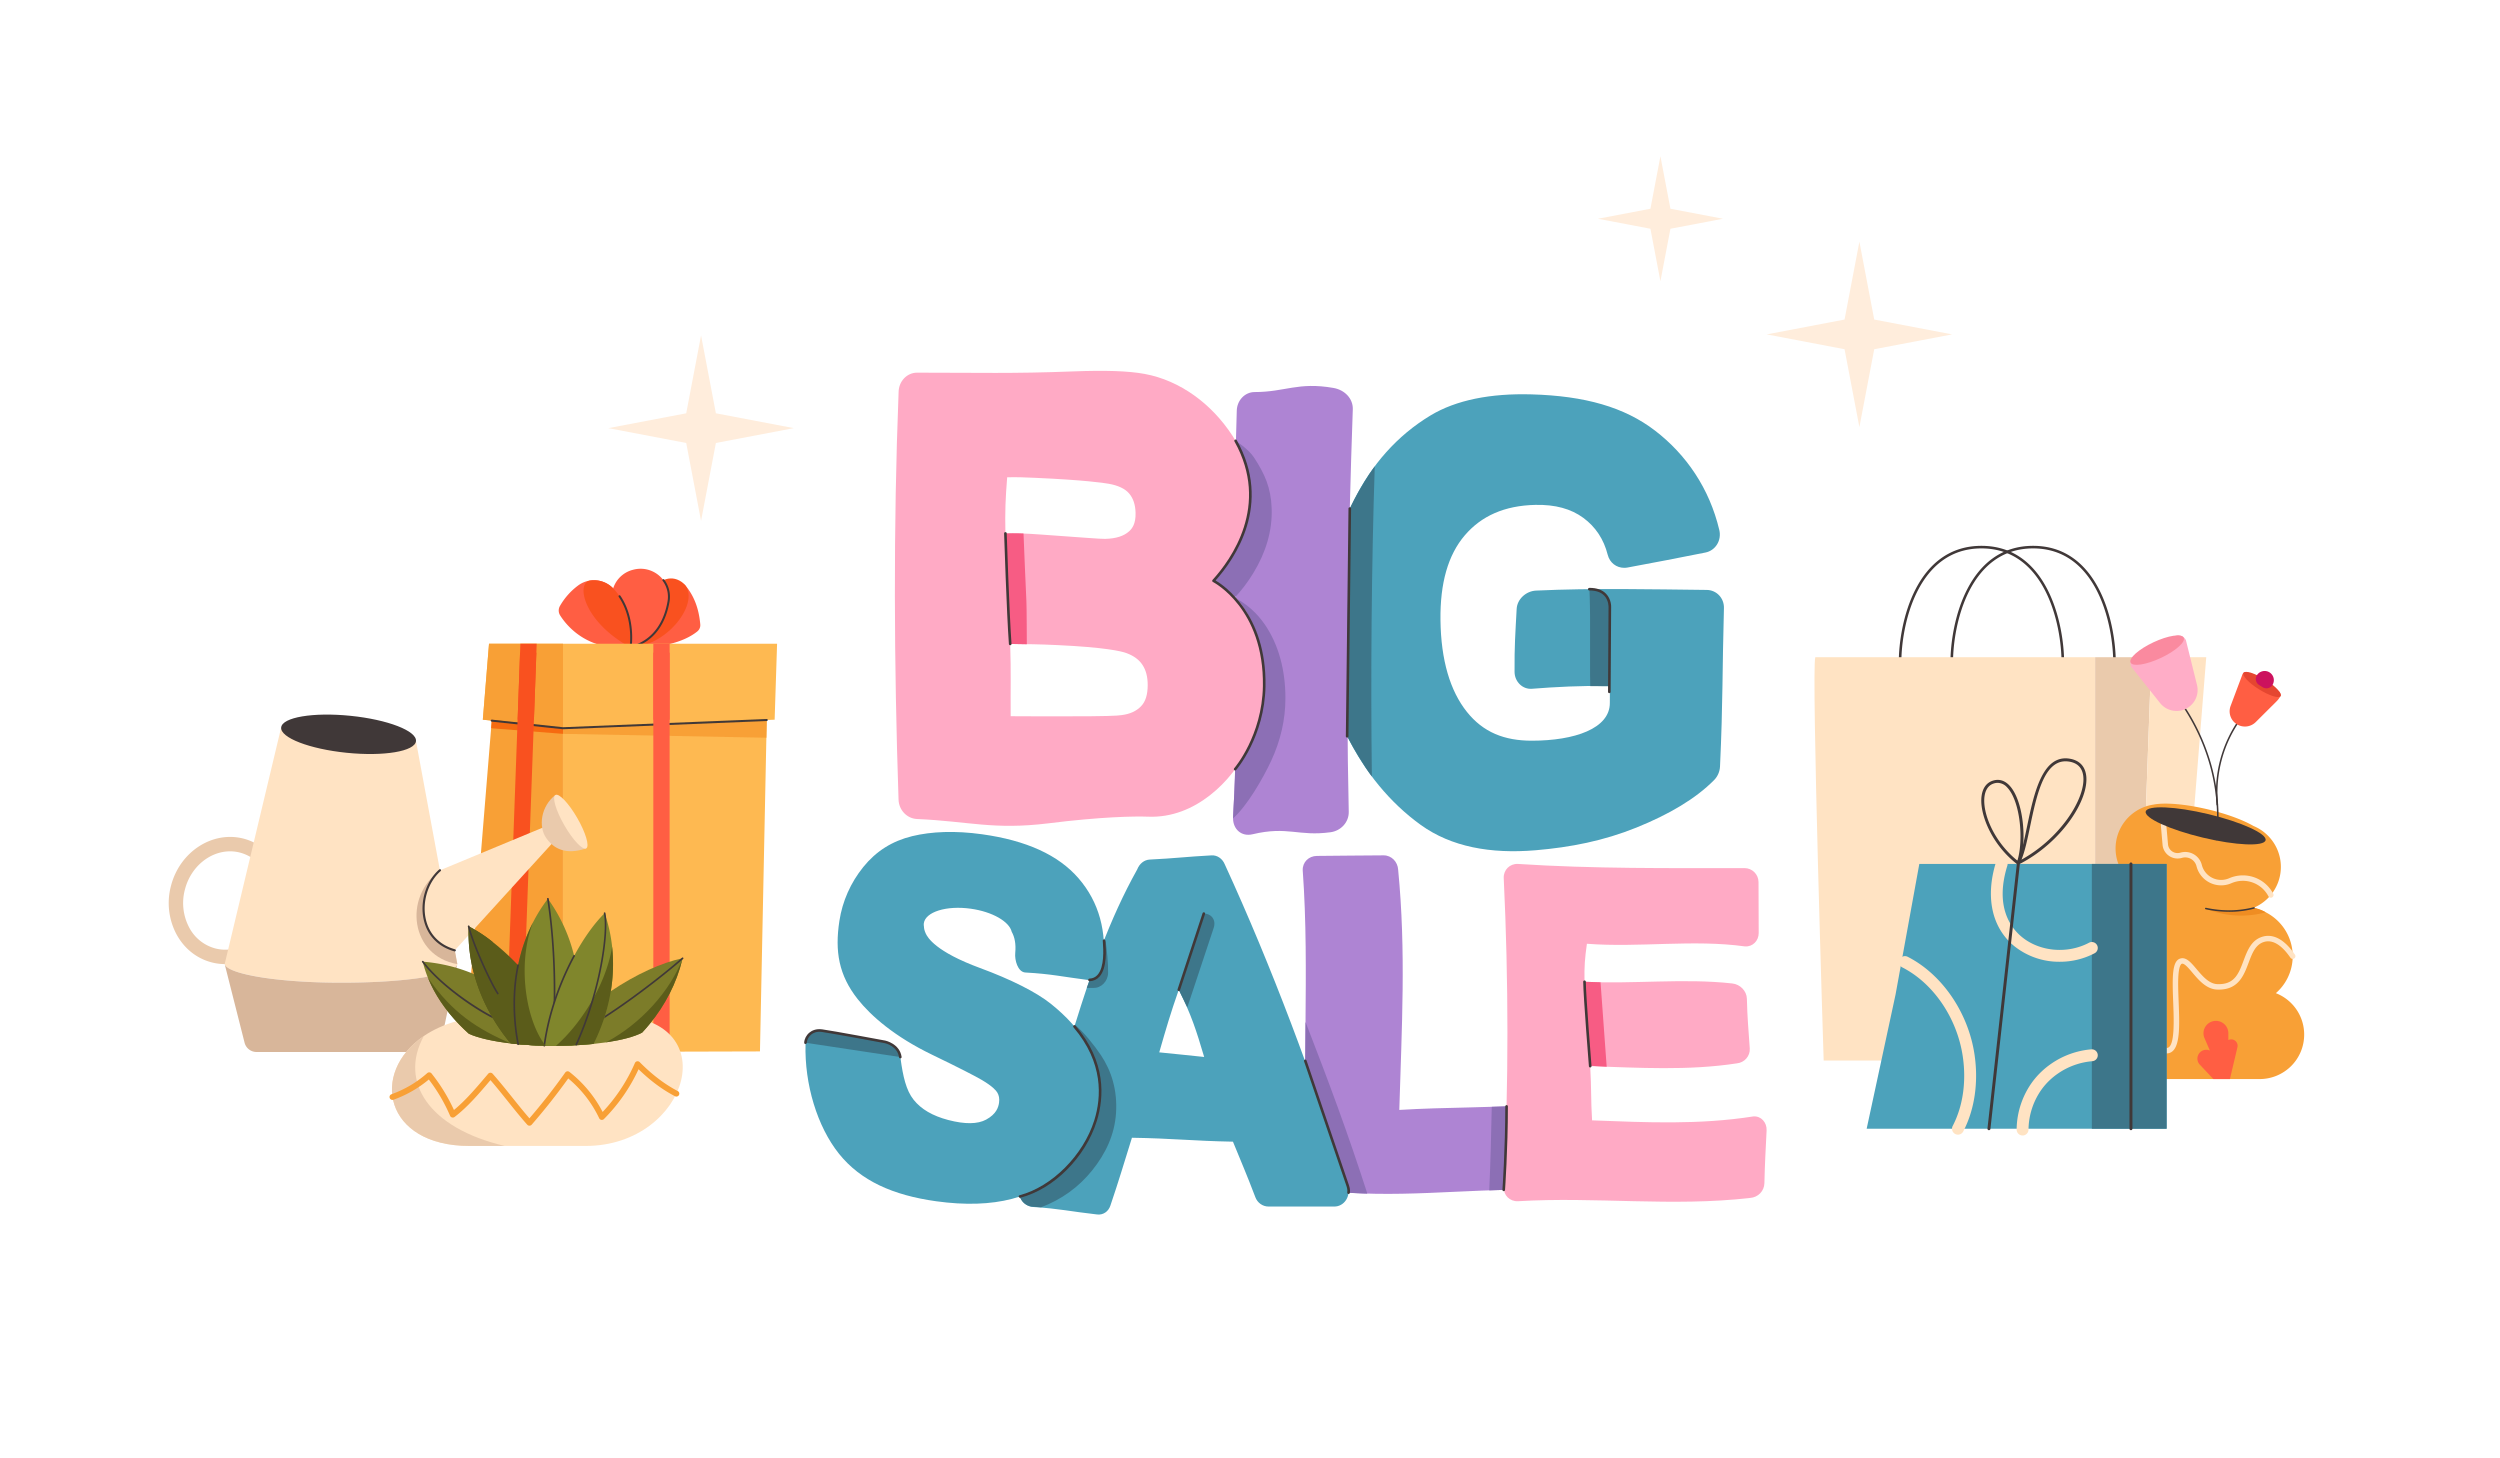 <svg xmlns="http://www.w3.org/2000/svg" version="1.1" viewBox="0 0 3000 1750" width="3000" height="1750">
<defs/><!--ITEM: Illustration component 1--><g transform="translate(965.0 445.0) rotate(0.0 577.5 506.25)  scale(5.244 5.26)"><svg width="220.242" height="192.485" viewBox="0.0 0.0 220.242 192.485"><path d="m168.044 167.401c-10.605.766-21.24.554-31.857 1.214.551-18.691 1.564-36.156-.265-54.804-.098-1.784-1.5-3.28-3.321-3.275-5.719.016-9.308.093-15.261.131-1.896.012-3.328 1.441-3.255 3.284 1.697 23.369-.451 46.33 1.379 69.671.073 1.77 1.503 3.2 3.228 3.302 16.051 2.069 32.249-.349 48.385-.099 1.799 0 3.228-1.428 3.283-3.284.145-4.863.376-7.548.687-12.678.119-1.957-1.231-3.515-3.003-3.462z" fill="#ae84d3"/><path d="m114.729 148.549c-.1 12.376-.241 22.617.737 35.089.073 1.77 1.503 3.2 3.228 3.302 3.56.459 6.609.674 10.181.769-4.467-13.831-8.839-25.533-14.146-39.16z" fill="#8c6fb5"/><path d="m206.488 49.983c-12.977-.141-26.019-.447-38.99.151-2.345.104-4.338 1.987-4.455 4.169-.305 5.713-.524 8.47-.482 14.378.016 2.252 1.845 4.026 3.975 3.854 5.052-.408 11.924-.763 16.553-.597 1.574.057 1.246-.638 1.276 3.801.04 5.874-8.085 8.638-17.844 8.642-6.301.002-11.137-1.911-14.878-6.588-3.81-4.762-5.928-11.75-6.036-20.943-.1-8.415 1.726-14.831 5.552-19.304 3.801-4.445 9.118-6.812 16.173-6.962 4.538-.096 8.136.885 10.972 2.964 2.797 2.051 4.673 4.878 5.569 8.408.462 1.823 1.992 2.989 3.795 2.987.251 0 .507-.024.765-.072 7.178-1.328 10.797-2.027 17.827-3.422 1.084-.215 2.04-.879 2.639-1.842s.787-2.146.517-3.282c-2.251-9.48-7.556-17.2-14.676-22.659-7.027-5.387-16.082-7.95-28.28-8.294-9.349-.263-17.264 1.274-23.155 4.822-7.707 4.642-13.45 11.269-17.523 19.364-4.001 7.951-6.173 17.119-6.73 27.414-.512 9.472 1.142 18.265 5.148 26.287 4.118 8.249 9.819 15.256 16.904 20.341 6.967 5.001 15.959 6.643 26.278 5.775 8.061-.678 15.591-2.167 23.068-5.176 7.511-3.024 13.575-6.603 17.769-10.833.816-.822 1.303-1.947 1.357-3.108.684-14.663.501-21.912.897-36.121.066-2.291-1.704-4.148-3.985-4.154z" fill="#4ca2bb"/><path d="m129.907 92.542c-.282-22.891-.088-47.89.662-70.765-1.625 2.157-3.322 5.014-4.619 7.451-4.229 7.951-6.304 17.339-6.893 27.633-.541 9.472.957 18.492 5.191 26.514 1.532 2.903 3.722 6.601 5.659 9.167z" fill="#3d768a"/><path d="m121.119 3.902c-8.15-1.414-11.026.939-18.041.939-2.234 0-4.043 1.907-4.084 4.28-1.029 30.941.885 62.014-.854 92.986.018 2.431 1.89 4.228 4.466 3.617 8.09-1.917 10.458.547 17.863-.464 2.358-.322 4.192-2.287 4.15-4.642-.689-30.526-.149-61.389.928-91.907.044-2.372-1.833-4.359-4.428-4.809z" fill="#ae84d3"/><path d="m105.395 57.849c-1.793-2.604-4.084-4.644-6.873-6.102 1.596-1.701 3.031-3.587 4.277-5.633 2.893-4.75 4.371-9.702 4.179-14.783-.178-4.688-1.566-7.794-4.058-11.59-1.273-1.939-4.188-3.773-4.188-3.773-.137 5.666-2.158 5.517-6.897 5.517-2.881 0-4.836-1.429-5.875-3.372-.708-.102-1.415-.205-2.124-.298-.069-.01-.138-.019-.207-.029.201.033.159.04-.13.022-.297.055-.696-.022-.998-.036-.091-.004-.184-.01-.276-.015-.129 1.086-.306 2.167-.553 3.249-.078.341-.192.65-.3.965.779 1.473 1.615 2.917 1.993 4.638 1.024 4.658-.421 8.912-3.085 12.31-.302.748-.718 1.219-1.08 1.543-.282.252-.601.471-.947.669-1.019.958-2.131 1.822-3.304 2.564-.268.681-.554 1.347-.855 2.002 7.513 5.122 13.611 12.381 15.267 21.928 2.262 13.035-6.078 20.27-15.565 25.398.735.241 1.381.602 1.956 1.04.144-.061.284-.13.434-.181 1.054-.584 2.191-.851 3.409-.803h.215c.036 0 .07.009.106.01.292-1.522.906-2.962 1.832-4.151.302-.544.663-1.052 1.108-1.507.059-.069.112-.146.173-.213.529-.577 1.147-1.079 1.81-1.475 1.525-.909 2.743-1.208 4.491-1.278 1.597.005 3.086.429 4.466 1.273.597.486 1.194.972 1.791 1.458 1.097 1.163 2.642-.169 3.062 1.411-.032 6.479-.383 9.863-.509 13.5 3.201-2.837 6.79-8.997 8.711-13.104 2.175-4.649 3.273-9.445 3.273-14.326 0-6.325-1.519-12.165-4.729-16.828z" fill="#8c6fb5"/><path d="m93.67 47.903c1.596-1.701 3.031-3.587 4.277-5.633 2.893-4.75 4.371-9.702 4.179-14.783-.178-4.688-1.617-8.873-4.108-12.669-2.415-3.679-5.375-6.801-8.789-9.226-3.401-2.415-7.211-4.13-11.303-4.886-3.78-.698-9.114-.852-16.351-.576-14.037.535-21.37.287-35.733.287-2.31 0-4.181 1.937-4.232 4.394-1.214 30.821-1.055 62.181-.014 92.997.064 2.398 1.937 4.334 4.203 4.434 11.994.533 17.488 2.518 30.003.997.01-.001.02-.002.03-.004 12.055-1.506 19.754-1.644 22.9-1.521 5.43.212 10.218-1.849 14.1-4.868 3.878-3.017 6.964-6.974 9.167-11.687 2.175-4.649 3.273-9.445 3.273-14.326 0-6.325-1.518-12.165-4.729-16.828-1.794-2.604-4.084-4.644-6.873-6.102zm-21.069 30.644c-.856.142-3.613.282-12.277.27-5.359-.008-7.959.027-13.069-.023-.046-6.653.099-9.78-.108-16.489 4.063.049 6.303.054 10.809.264 10.935.512 14.646 1.395 15.819 1.834 1.684.629 2.859 1.5 3.645 2.687.805 1.218 1.2 2.744 1.192 4.626-.01 2.193-.505 3.764-1.529 4.813-1.097 1.123-2.52 1.757-4.368 2.003-.038.004-.076.009-.114.015zm3.235-46.146c.066 2.53-.812 3.613-1.488 4.219-1.206 1.08-2.977 1.654-5.471 1.717-1.214.031-5.082-.326-14.694-.988-3.458-.238-5.088-.324-8.133-.258-.098-5.242.005-7.734.403-12.808 2.466-.044 3.766.009 6.459.129 11.222.501 15.562 1.139 16.771 1.351 2.178.383 3.738 1.126 4.666 2.201.947 1.099 1.438 2.563 1.487 4.437z" fill="#ffaac5"/><path d="m96.239 112.568c-.54-1.292-1.718-2.094-2.99-2.028-5.708.299-8.434.687-14.158.957-1.286.061-2.377.95-2.879 2.255-12.778 22.785-16.471 48.162-26.739 72.383-.412 1.003-.305 2.151.283 3.069.587.917 1.576 1.49 2.631 1.554 5.879.354 8.805 1.06 14.677 1.71 1.342.149 2.539-.641 2.999-1.993 1.962-5.773 2.961-9.186 4.942-15.512 9.217.139 13.893.721 23.115.895 2.056 5.04 3.061 7.248 5.14 12.702.474 1.243 1.665 2.097 2.989 2.097h15.094c1.062 0 2.054-.557 2.66-1.493s.753-2.138.395-3.217c-8.014-24.858-17.288-49.779-28.159-73.379zm-14.986 42.913c1.636-5.66 2.516-8.699 4.474-14.293 2.874 5.788 3.944 9.074 5.807 15.346-4.083-.392-6.22-.684-10.281-1.053z" fill="#4ca2bb"/><path d="m61.965 149.199c-4.016 12.136-7.12 25.066-12.492 37.11-.412.954-.305 2.044.283 2.917.587.872 1.576 1.416 2.631 1.477.646.037 1.252.079 1.834.123 4.659-1.763 8.569-4.571 11.64-8.359 3.198-3.945 5.183-8.29 5.501-13.092.345-5.216-1.022-9.647-3.488-13.301-1.531-2.269-3.806-5.116-5.909-6.875z" fill="#3d768a"/><path d="m66.178 140.779c1.787.069 3.316-1.506 3.371-3.384.059-2.022-.282-5.55-.587-7.396-1.293 3.026-3.164 7.704-4.287 10.783.203.008 1.293-.011 1.503-.003z" fill="#3d768a"/><path d="m65.121 154.314c-2.113-3.896-5.137-7.082-8.679-9.917-3.327-2.663-9.183-5.585-16.195-8.158-10.147-3.723-11.993-6.939-12.421-7.863-.305-.659-.41-1.174-.419-1.602-.043-.244-.061-.489-.027-.732.364-2.616 5.173-4.109 10.742-3.334 4.95.689 8.825 2.938 9.371 5.267.682 1.196 1.003 2.798.807 4.826-.16 1.664.584 4.256 2.211 4.452.049.006.099.011.15.013 5.901.324 8.455.96 14.07 1.675 1.775.225 3.44-1.24 3.664-3.141.923-7.809-.896-14.594-5.603-20.021-4.614-5.319-11.918-8.64-22.074-10.053-6.164-.858-11.581-.637-15.975.424-4.602 1.111-8.288 3.435-11.204 7.035-2.906 3.588-4.782 7.804-5.475 12.297-1.071 6.944-.143 12.388 4.184 17.853 3.022 3.817 8.423 8.547 17.037 12.692 6.078 2.925 9.888 4.879 11.397 5.768 2.401 1.414 3.221 2.372 3.503 2.835.409.671.539 1.421.412 2.334-.145 1.036-.617 2.597-2.96 3.862-1.934 1.045-4.852 1.087-8.667.086-3.592-.942-6.184-2.448-7.921-4.617-1.731-2.161-2.44-5.345-2.997-9.447-.228-1.675-1.634-3.202-3.224-3.677-.107-.032-.216-.059-.325-.081-5.622-1.117-8.705-1.834-14.56-2.579-.929-.118-1.835.133-2.518.706-.684.573-1.085 1.423-1.111 2.348-.257 9.166 2.677 18.854 7.658 25.049 4.955 6.164 12.327 9.458 22.209 10.833 6.665.928 12.482.729 17.36-.539 5.123-1.331 9.52-3.928 13.099-7.691 3.543-3.725 5.914-7.962 6.665-12.807.817-5.264-.057-10.173-2.184-14.096z" fill="#4ca2bb"/><path d="m160.877 168.298c0-.131.013-.367.019-.494-1.176.039-2.375.077-3.552.107-.117 6.305-.291 12.728-.573 19.054 1.369-.054 2.738-.099 4.106-.136z" fill="#8c6fb5"/><path d="m217.219 170.095c-12.427 1.949-24.411 1.371-36.92.901-.297-4.803-.127-7.159-.428-12.367 11.127.366 22.474 1.061 33.544-.636 1.736-.154 3.084-1.654 2.969-3.39-.301-4.55-.549-6.805-.659-11.361-.042-1.738-1.508-3.286-3.347-3.479-11.092-1.236-22.656.192-33.81-.393-.066-3.614.08-5.294.55-8.664 12.009.924 24.304-1.043 36.186.608 1.734.116 3.128-1.283 3.125-3.047-.007-4.643-.028-6.966-.04-11.618-.004-1.768-1.437-3.202-3.204-3.202-17.321 0-34.584.171-51.876-.953-1.841-.076-3.273 1.357-3.227 3.173 1.126 23.606 1.13 46.994 0 70.601-.047 1.812 1.386 3.245 3.227 3.175 17.929-1.068 35.302 1.302 53.168-.751 1.788-.129 3.218-1.555 3.258-3.359.105-4.726.273-7.193.502-12.031.089-1.848-1.28-3.339-3.018-3.207z" fill="#ffaac5"/><path d="m46.175 37.092c2.128-.075 4.022.024 4.022.024s.596 14.827.66 15.508.095 9.757.095 9.757l-3.938-.076" fill="#f75c84"/><path d="m180.857 49.817-1.193-.004c.09.507.122 3.124.142 3.685.033.892.035 1.782.035 2.675v13.145c0 .857.028 1.736.044 2.617h4.373l.058-17.173c-.001 0 .418-4.74-3.459-4.945z" fill="#3d768a"/><path d="m178.451 139.369c3.786.126 3.786.126 3.786.126l1.404 19.267-3.935-.234-.896-14.32z" fill="#f75c84"/><g fill="#403838"><path d="m47.145 62.604c-.156 0-.288-.12-.299-.278-.513-7.125-1.09-25.044-1.096-25.224-.005-.166.125-.304.29-.31.196.009.304.125.31.29.006.18.583 18.087 1.095 25.201.012.165-.112.309-.278.321-.007 0-.014 0-.022 0z"/><path d="m98.623 91.173c-.07 0-.141-.024-.198-.075-.124-.109-.136-.299-.027-.423.064-.073 6.396-7.406 6.574-18.77.277-17.719-11.319-23.675-11.436-23.733-.084-.042-.144-.121-.162-.214-.017-.093.01-.188.074-.258 4.24-4.637 13.217-16.998 5.021-31.586-.081-.145-.03-.327.115-.409.145-.081.328-.03.409.115 8.227 14.644-.43 27.067-4.849 32.004 1.964 1.156 11.684 7.72 11.427 24.09-.182 11.593-6.658 19.082-6.724 19.156-.058.069-.141.103-.224.103z"/><path d="m124.249 83.676c-.001 0-.002 0-.003 0-.166-.002-.298-.138-.296-.303l.608-51.958c.002-.165.138-.281.303-.296.166.002.298.138.296.303l-.608 51.958c-.002.164-.136.296-.3.296z"/><path d="m49.375 188.667c-.133 0-.255-.089-.29-.224-.042-.161.054-.324.214-.366 7.408-1.939 14.598-9.138 17.097-17.117 1.633-5.215 2.13-13.125-4.774-21.195-.107-.125-.093-.315.033-.423.124-.107.314-.094.423.033 7.083 8.278 6.569 16.404 4.891 21.764-2.598 8.294-9.801 15.498-17.517 17.518-.026.007-.052.01-.077.01z"/><path d="m160.083 187.152c-.007 0-.015 0-.022 0-.165-.012-.29-.155-.278-.321.007-.092.654-9.284.654-19.021 0-.166.134-.3.3-.3s.3.134.3.3c0 9.76-.649 18.972-.655 19.064-.011.157-.143.278-.299.278z"/><path d="m124.575 187.795c-.018 0-.036-.002-.054-.005-.163-.03-.271-.186-.242-.349.116-.639-.158-1.381-.161-1.388l-9.73-28.533c-.053-.157.031-.327.188-.381.155-.052.327.03.381.188l9.727 28.523c.01.027.333.893.187 1.698-.028.145-.154.247-.296.247z"/><path d="m65.293 139.256c-.159 0-.292-.125-.299-.286-.007-.166.121-.306.286-.313.767-.035 1.376-.317 1.863-.864 1.598-1.793 1.316-5.842 1.21-7.366-.012-.168-.021-.307-.027-.413-.008-.166.12-.306.285-.314.154.003.306.119.314.285.005.102.014.237.025.4.111 1.593.405 5.826-1.361 7.807-.592.664-1.36 1.022-2.283 1.064-.003 0-.008 0-.013 0z"/><path d="m184.247 73.537s-.001 0-.002 0c-.166-.001-.299-.136-.298-.302l.119-19.348c.001-.027.053-1.522-.993-2.608-.747-.774-1.873-1.167-3.348-1.167-.02 0-.045-.006-.062 0-.165 0-.299-.133-.3-.298-.001-.187.176-.301.361-.302 1.648 0 2.921.456 3.785 1.356 1.225 1.275 1.159 2.963 1.155 3.034l-.119 19.336c.001.167-.133.299-.298.299z"/><path d="m179.871 158.929c-.155 0-.286-.119-.298-.276-.013-.157-1.262-15.738-1.304-19.281-.002-.166.13-.301.296-.303h.003c.164 0 .298.132.3.296.042 3.522 1.29 19.083 1.302 19.24.014.165-.11.31-.275.323-.008.001-.016.001-.024.001z"/></g><path d="m.3 153.283c.066-1.34 1.351-3.087 3.783-2.755s14.42 2.562 14.42 2.562 3.086.624 3.496 3.465" fill="#3d768a"/><path d="m22 156.855c-.146 0-.275-.107-.296-.257-.375-2.593-3.142-3.19-3.259-3.214-.115-.021-12.003-2.23-14.401-2.558-1.228-.169-2.019.243-2.47.617-.567.471-.94 1.182-.974 1.855-.009.166-.175.282-.314.285-.166-.008-.293-.149-.285-.314.042-.849.487-1.704 1.19-2.288.543-.451 1.492-.947 2.934-.75 2.412.33 14.315 2.542 14.435 2.564.038.007 3.302.702 3.738 3.717.024.164-.09.316-.254.34-.015.002-.03.003-.044.003z" fill="#403838"/><path d="m91.534 124.081-.083-.255c1.829 0 2.846 1.539 2.259 3.271l-6.034 18.117-2.054-4.196" fill="#3d768a"/><path d="m85.727 141.489c-.031 0-.063-.005-.094-.015-.158-.052-.243-.222-.191-.379l5.725-17.363c.052-.158.223-.245.379-.191.158.052.243.221.191.378l-5.725 17.363c-.042.127-.159.207-.285.207z" fill="#403838"/></svg></g><!--ITEM: Illustration component 2--><g transform="translate(2120.0 290.0) rotate(0.0 111.25 111.25)  scale(3.117 3.117)"><svg width="71.393" height="71.393" viewBox="0.0 0.0 71.393 71.393"><path d="m41.41 41.41-5.714 29.983-5.712-29.983-29.984-5.713 29.984-5.713 5.713-29.984 5.713 29.984 29.983 5.712z" fill="#ffeddc" fill-rule="evenodd"/></svg></g><!--ITEM: Illustration component 3--><g transform="translate(1917.5 187.5) rotate(0.0 75.0 75.0)  scale(2.101 2.101)"><svg width="71.393" height="71.393" viewBox="0.0 0.0 71.393 71.393"><path d="m41.41 41.41-5.714 29.983-5.712-29.983-29.984-5.713 29.984-5.713 5.713-29.984 5.713 29.984 29.983 5.712z" fill="#ffeddc" fill-rule="evenodd"/></svg></g><!--ITEM: Illustration component 4--><g transform="translate(730.0 402.5) rotate(0.0 111.25 111.25)  scale(3.117 3.117)"><svg width="71.393" height="71.393" viewBox="0.0 0.0 71.393 71.393"><path d="m41.41 41.41-5.714 29.983-5.712-29.983-29.984-5.713 29.984-5.713 5.713-29.984 5.713 29.984 29.983 5.712z" fill="#ffeddc" fill-rule="evenodd"/></svg></g><!--ITEM: Illustration component 5--><g transform="translate(2647.5 655.0) rotate(0.0 -235.0 308.75)  scale(-1.55 1.544)"><svg width="303.309" height="400.028" viewBox="0.0 0.0 303.309 400.028"><path d="m237.062 92.114a1 1 0 0 1 -1-1c0-30.822-12.962-89.114-62.02-89.114s-62.021 58.292-62.021 89.114a1 1 0 0 1 -2 0c0-31.514 13.379-91.114 64.021-91.114s64.02 59.6 64.02 91.114a1 1 0 0 1 -1 1z" fill="#403838"/><path d="m197.062 92.114a1 1 0 0 1 -1-1c0-30.822-12.962-89.114-62.02-89.114s-62.021 58.292-62.021 89.114a1 1 0 0 1 -2 0c0-31.514 13.379-91.114 64.021-91.114s64.02 59.6 64.02 91.114a1 1 0 0 1 -1 1z" fill="#403838"/><path d="m296.19 400.028h-210.17v-313.49h216.63c3.23 8.62-6.46 313.49-6.46 313.49z" fill="#ffe3c3"/><path d="m86.02 86.538v313.49l-33.5-34.72-10.02-278.77z" fill="#eacaac"/><path d="m52.52 365.308-28.49 23.95-24.03-302.72h42.5z" fill="#ffe3c3"/><path d="m86.02 400.028-61.99-10.77 28.49-23.95z" fill="#d1ae8b"/></svg></g><!--ITEM: Illustration component 6--><g transform="translate(2765.0 762.5) rotate(0.0 -157.5 266.25)  scale(-0.938 0.934)"><svg width="336.0" height="570.0" viewBox="0.0 0.0 336.0 570.0"><path d="m273.543 426.031a61.988 61.988 0 0 0 -51.358-109.767 56.969 56.969 0 0 0 17.466-56.031 56.993 56.993 0 0 0 -47.075-42.906c-14.339-2.828-40.774-.736-70.086 6.327-23.871 5.752-44.546 13.57-57.6 21.161a56.983 56.983 0 0 0 .173 105.293 63.315 63.315 0 0 0 -50.182 67.161 63.093 63.093 0 0 0 21.319 42.359 56.993 56.993 0 0 0 -36.2 53.059v.326a56.987 56.987 0 0 0 56.987 56.987h202.026a57.629 57.629 0 0 0 6.238-.346c.583.015 1.162.046 1.749.046 38.108 0 69-32.236 69-72 0-37.461-27.419-68.228-62.457-71.669z" fill="#f8a036"/><path d="m127.1 532.516a11.32 11.32 0 0 0 -6.452.82l6.863-15.938a15.9 15.9 0 1 0 -30.511-6.29v8.756a8.189 8.189 0 0 0 -11.629 9.214l9.629 40.922h21.171l17.346-18.529a11.352 11.352 0 0 0 -6.417-18.955z" fill="#ff5e43"/><path d="m49.111 355.733a118.721 118.721 0 0 0 76.889-4.733 130.667 130.667 0 0 1 -62-1 48.958 48.958 0 0 0 -14.889 5.733z" fill="#ef8d22"/><path d="m95.924 355.142q-.6 0-1.207-.006a126.294 126.294 0 0 1 -30.81-4.053 1 1 0 1 1 .506-1.935 124.28 124.28 0 0 0 30.321 3.988 140.073 140.073 0 0 0 30.9-3.229 1 1 0 0 1 .42 1.955 143.726 143.726 0 0 1 -30.13 3.28z" fill="#403838"/><path d="m191 448c3.748 2.336 85 6 108-14-.933-.687-1.932-1.358-3-2a42.3 42.3 0 0 0 -20.792-5.784 336.334 336.334 0 0 1 -84.208 21.784z" fill="#ef8d22"/><path d="m190.13 448.517a1 1 0 0 1 -.082-2 255.848 255.848 0 0 0 84.408-21.948 1 1 0 0 1 .826 1.822 257.823 257.823 0 0 1 -85.068 22.119.8.8 0 0 1 -.084.007z" fill="#403838"/><path d="m42.662 337.009a3.5 3.5 0 0 1 -3.1-5.108 43.78 43.78 0 0 1 56.391-19.928 25.5 25.5 0 0 0 34.991-17.159 21.91 21.91 0 0 1 27.5-15.687 12.3 12.3 0 0 0 15.755-10.721l2.177-25.032a3.5 3.5 0 0 1 6.975.606l-2.178 25.033a19.3 19.3 0 0 1 -24.724 16.824 14.909 14.909 0 0 0 -18.712 10.675 32.5 32.5 0 0 1 -44.6 21.869 36.771 36.771 0 0 0 -47.358 16.736 3.5 3.5 0 0 1 -3.117 1.892z" fill="#ffe3c3"/><ellipse cx="126.121" cy="244.723" fill="#403838" rx="78.886" ry="15.5" transform="matrix(.972 -.234 .234 .972 -53.816 36.352)"/><path d="m316.445 551.421a3.5 3.5 0 0 1 -3.029-1.742c-23.658-40.706-46.625-60.931-68.291-60.181-18.442.657-33.176 16.637-45.014 29.476-10.738 11.647-19.219 20.85-28.378 17.288-13.479-5.238-12.355-34.485-11.165-65.45.5-12.893.963-25.07.274-34.465-.918-12.5-3.567-14.258-4.358-14.5-3.1-.934-8.371 5.32-13.468 11.374-7.94 9.426-17.821 21.158-31.357 21.774-.846.038-1.678.057-2.487.057-25.217 0-32.069-18.353-38.141-34.606-4.462-11.944-8.675-23.225-19.568-26.6-10.681-3.315-22.219 3.445-33.385 19.54-.246.355-.44.635-.58.826a3.5 3.5 0 0 1 -5.656-4.124c.116-.16.278-.395.485-.692 16.527-23.821 31.534-25.237 41.21-22.236 14.174 4.396 19.196 17.84 24.052 30.84 6.217 16.641 11.577 31.018 33.752 30 10.475-.476 18.893-10.471 26.32-19.29 7.159-8.5 13.339-15.846 20.855-13.562 10.533 3.195 10.3 23.334 9.048 55.93-.9 23.307-2.123 55.226 6.7 58.657 4.715 1.828 12.475-6.592 20.7-15.509 12.72-13.8 28.551-30.965 49.91-31.727 24.469-.885 49.537 20.547 74.594 63.66a3.5 3.5 0 0 1 -3.024 5.259z" fill="#ffe3c3"/><path d="m274.869 328.4-29.233 10.2a12.12 12.12 0 0 0 -7 16.546 12.118 12.118 0 0 0 19.63 3.4l23.393-23.776c-.805-.9-1.689-1.822-2.658-2.758a53.774 53.774 0 0 0 -4.132-3.612z" fill="#ff5e43"/><path d="m280.564 333.576-25.977 21.515a10.665 10.665 0 0 0 3.873 18.469 10.664 10.664 0 0 0 12.485-5.518l14.355-28.942a32.7 32.7 0 0 0 -3.3-4.1q-.723-.762-1.436-1.424z" fill="#ff5e43"/><path d="m111.983 263.146a1 1 0 0 1 -.993-.892 254.157 254.157 0 0 1 9.71-102.549 270.361 270.361 0 0 1 31.561-67.416 1 1 0 1 1 1.679 1.086 268.363 268.363 0 0 0 -31.328 66.916 252.159 252.159 0 0 0 -9.636 101.746 1 1 0 0 1 -.886 1.1 1.014 1.014 0 0 1 -.107.009z" fill="#403838"/><path d="m111.158 218.542c-.031 0-.063 0-.094 0a1 1 0 0 1 -.9-1.09 163.838 163.838 0 0 0 -9.682-73.029 161.314 161.314 0 0 0 -26.229-45.272 1 1 0 0 1 1.547-1.269 163.341 163.341 0 0 1 26.551 45.828 165.825 165.825 0 0 1 9.8 73.926 1 1 0 0 1 -.993.906z" fill="#403838"/><path d="m86.012 114.2a19.556 19.556 0 0 1 -24.043-2.854l-26.662-26.677a27.808 27.808 0 0 1 -4.788-6.356c-1.024-1.882-.464-1.55-.064-3.379.432-1.974 2.156-3.4 3.981-4.572l33.743-22.362c.637.651 3.006-.18 4.256-.254 3.129-.183 5.429-1.809 7.25 4.282l14.437 38.65a19.556 19.556 0 0 1 -8.11 23.522z" fill="#ff5e43"/><ellipse cx="53.858" cy="62.966" fill="#e54630" rx="28.047" ry="7.379" transform="matrix(.847 -.532 .532 .847 -25.252 38.33)"/><path d="m49.817 45.934a11.762 11.762 0 0 1 11.761 11.766 9.047 9.047 0 0 1 -9.047 9.047h-5.431a9.047 9.047 0 0 1 -9.045-9.047 11.762 11.762 0 0 1 11.762-11.766z" fill="#cc125e" transform="matrix(.843 -.538 .538 .843 -22.48 35.629)"/><path d="m150.867 94.046a26.935 26.935 0 0 1 -13.767-30.37l14.2-57.613a10.887 10.887 0 0 1 14.532-4.956l50.345 24.739a10.889 10.889 0 0 1 4.955 14.533l-36.762 46.459a26.935 26.935 0 0 1 -33.503 7.208z" fill="#ffadc7"/><ellipse cx="188.007" cy="18.899" fill="#fa8a9f" rx="11.118" ry="37.547" transform="matrix(.426 -.905 .905 .426 90.893 180.988)"/></svg></g><!--ITEM: Illustration component 7--><g transform="translate(2240.0 910.0) rotate(0.0 180.0 226.25)  scale(2.038 2.042)"><svg width="176.616" height="221.645" viewBox="0.0 0.0 176.616 221.645"><g>
    <g>
      <path d="M89.205,62.44a.872.872,0,0,1-.531-.179C73.585,50.766,66.047,32.277,67.717,21.74c.693-4.375,2.871-7.321,6.3-8.521,3.56-1.247,6.949-.39,9.8,2.478C92.41,24.34,94.6,49.029,90.029,61.859a.876.876,0,0,1-.575.545A.887.887,0,0,1,89.205,62.44ZM77.143,14.413a7.693,7.693,0,0,0-2.549.457c-3.515,1.231-4.74,4.564-5.149,7.144-1.555,9.815,5.39,26.959,19.318,38.1,3.8-12.435,1.606-35.343-6.188-43.18A7.581,7.581,0,0,0,77.143,14.413Z" style="         fill: #403838;       "/>
      <path d="M89.205,62.44a.875.875,0,0,1-.759-1.311c2.483-4.312,4.2-12.512,6.018-21.195C98.443,20.926,103.4-2.73,119.816.255c5.384.979,8.636,4.3,9.405,9.591,2.073,14.275-14.431,39.76-39.622,52.5A.862.862,0,0,1,89.205,62.44ZM117.1,1.752c-12.853,0-17.125,20.411-20.92,38.541-1.553,7.414-3.032,14.483-5.022,19.253a83.174,83.174,0,0,0,26.994-23.9c6.8-9.449,10.291-19,9.34-25.546-.66-4.545-3.347-7.278-7.986-8.121A13.4,13.4,0,0,0,117.1,1.752Z" style="         fill: #403838;       "/>
    </g>
    <polygon points="31 62.072 105.308 62.072 176.616 62.072 176.616 138.862 176.616 217.652 88.308 217.652 0 217.652 17 138.862 31 62.072" style="         fill: #4ca2bb;       "/>
    <rect x="132.579" y="62.072" width="44.037" height="155.58" style="         fill: #3d768a;       "/>
    <path d="M53.755,221.155a3.5,3.5,0,0,1-3.1-5.124c5.985-11.432,8.1-25.856,5.967-40.615-3.253-22.583-17.25-43.214-35.66-52.561a3.5,3.5,0,0,1,3.169-6.242c20.379,10.347,35.852,33.036,39.42,57.8,2.345,16.2-.032,32.136-6.694,44.862A3.5,3.5,0,0,1,53.755,221.155Z" style="         fill: #ffe3c3;       "/>
    <path d="M113.682,119.553A42.331,42.331,0,0,1,86.705,110.2C73.646,99.359,69.8,81.438,76.14,61.033a3.5,3.5,0,1,1,6.685,2.079c-7.477,24.044,2.023,36.449,8.352,41.7,10.646,8.839,27,10.3,39.766,3.543a3.5,3.5,0,0,1,3.273,6.188A44.035,44.035,0,0,1,113.682,119.553Z" style="         fill: #ffe3c3;       "/>
    <path d="M91.8,221.645h-.049A3.5,3.5,0,0,1,88.3,218.1a48.352,48.352,0,0,1,9.582-28.372,46.919,46.919,0,0,1,10.857-10.309,48.762,48.762,0,0,1,23.553-8.41,3.5,3.5,0,1,1,.569,6.977,41.747,41.747,0,0,0-20.162,7.2,39.88,39.88,0,0,0-9.238,8.766A41.3,41.3,0,0,0,95.3,218.193,3.5,3.5,0,0,1,91.8,221.645Z" style="         fill: #ffe3c3;       "/>
    <path d="M72,218.527a.815.815,0,0,1-.1,0,.875.875,0,0,1-.773-.966L88.437,61.976a.875.875,0,0,1,1.739.193L72.87,217.749A.875.875,0,0,1,72,218.527Z" style="         fill: #403838;       "/>
    <path d="M155.616,218.527a.875.875,0,0,1-.875-.875V62.072a.875.875,0,0,1,1.75,0v155.58A.875.875,0,0,1,155.616,218.527Z" style="         fill: #403838;       "/>
  </g>
</svg></g><!--ITEM: Illustration component 8--><g transform="translate(932.5 682.5) rotate(0.0 -187.5 290.0)  scale(-1.215 1.212)"><svg width="308.54" height="478.701" viewBox="0.0 0.0 308.54 478.701"><path d="m308.54 478.701-40.378-.113-16.113-.04-40.587-.113v-395.35h64.866z" fill="#f8a036"/><path d="m211.462 83.085v395.35l-89.227-.25-16.105-.04-89.219-.25-8.053-394.81z" fill="#feb951"/><path d="m144.719 77.844c-26.51 1.532-52.113-4.49-65.975-15.827a7.928 7.928 0 0 1 -2.9-6.822c1.379-15.856 6.2-28.869 15.645-39.746 9.204 18.311 53.23 62.395 53.23 62.395z" fill="#ff5e43"/><path d="m144.719 77.844c-39.511-1.518-72.08-49.888-50.466-64.784 23.417-16.139 48.692 27.183 50.466 64.784z" fill="#f9511f"/><path d="m142.669 1.122-.632-.168c-19.643-5.188-38.3 11.554-34.817 31.57 3.29 18.9 13.1 38.833 37.5 45.32 7.821-16.661 13.413-29.791 17.216-41.928a27.57 27.57 0 0 0 -19.267-34.794z" fill="#ff5e43"/><path d="m144.72 78.844a1 1 0 0 1 -.258-.034c-26.173-6.959-35.234-28.919-38.227-46.115a28.222 28.222 0 0 1 5.249-21.985 1 1 0 0 1 1.6 1.2 26.243 26.243 0 0 0 -4.878 20.443c2.892 16.621 11.62 37.838 36.77 44.526a1 1 0 0 1 -.256 1.966z" fill="#403838"/><path d="m144.715 77.848s-5.743-34.316 17.035-58.284a26.279 26.279 0 0 1 34.985-2.812 66.2 66.2 0 0 1 17.884 20.4 9.028 9.028 0 0 1 -.379 9.069c-6.653 10.53-27.203 35.764-69.525 31.627z" fill="#ff5e43"/><path d="m161.753 19.565c-22.78 23.97-17.043 58.28-17.043 58.28h.009c45.335-24.519 54.23-62.425 40.583-66.091h-.009c-.728-.125-1.453-.222-2.174-.276a.052.052 0 0 0 -.036 0 .033.033 0 0 0 -.028-.006 26.3 26.3 0 0 0 -21.302 8.093z" fill="#f9511f"/><path d="m144.709 78.845a1 1 0 0 1 -.985-.835c-.047-.28-4.5-28.264 11.028-51.313a1 1 0 1 1 1.658 1.118c-15.088 22.4-10.759 49.593-10.713 49.865a1 1 0 0 1 -.822 1.151 1.043 1.043 0 0 1 -.166.014z" fill="#403838"/><path d="m290.622 149.449-79.16 8.455-209.046-8.455-2.416-75.222h284.502z" fill="#feb951"/><path d="m290.622 149.449-79.16 8.455v-83.677h73.04z" fill="#f8a036"/><path d="m106.13 74.227h16.106v75.222h-16.106z" fill="#ff5e43"/><path d="m256.252 149.449h-16.106l-2.722-75.222h16.106z" fill="#f9511f"/><path d="m211.462 163.48-200.886 3.832-.364-17.863 201.25 8.455z" fill="#f8a036"/><path d="m281.732 149.449.688 8.455-70.958 5.576v-5.576z" fill="#f66b10"/><path d="m211.462 158.9h-.041l-201.243-8.136a1 1 0 1 1 .081-2l201.17 8.136 70.271-7.5a1 1 0 1 1 .212 1.989l-70.344 7.511a.942.942 0 0 1 -.106 0z" fill="#403838"/><path d="m268.162 478.588-16.113-.04-14.303-395.463h16.106z" fill="#f9511f"/><path d="m122.235 83.085v395.1l-16.105-.04v-395.06z" fill="#ff5e43"/></svg></g><!--ITEM: Illustration component 9--><g transform="translate(202.5 857.5) rotate(0.0 251.25 202.5)  scale(1.482 1.483)"><svg width="339.078" height="273.027" viewBox="0.0 0.0 339.078 273.027"><g>
    <path d="M162.875,42.756A188.8,188.8,0,0,1,144,41.787c-27.256-2.761-54.849-11.54-53.845-21.45a.875.875,0,0,1,1.741.176c-.689,6.805,20.154,16.278,52.28,19.533S198.625,38.2,199.315,31.4a.875.875,0,0,1,1.741.176C200.285,39.181,183.133,42.756,162.875,42.756Z" style="         fill: #403838;       "/>
    <path d="M45.7,201.908a43.606,43.606,0,0,1-10.849-1.372C22.48,197.364,12.237,189.108,6.008,177.29a53.9,53.9,0,0,1-4.224-38.615c7.083-27.617,33.441-44.8,58.756-38.311a45.192,45.192,0,0,1,28.841,23.247A53.891,53.891,0,0,1,93.6,162.224h0C87.533,185.9,67.3,201.908,45.7,201.908Zm3.969-91.253c-16.391,0-31.862,12.506-36.584,30.918a42.262,42.262,0,0,0,3.243,30.278,33.665,33.665,0,0,0,21.421,17.386c19.084,4.9,39.074-8.523,44.559-29.91h0a42.262,42.262,0,0,0-3.243-30.278,33.67,33.67,0,0,0-21.421-17.386A32.046,32.046,0,0,0,49.667,110.655Z" style="         fill: #eacaac;       "/>
    <path d="M233.666,201.908c-2.821,9.278-42.383,15.046-94.193,15.046s-92.494-7.178-94.193-15.046h0L91.024,10.425,200.19,21.485l19.426,104.722Z" style="         fill: #ffe3c3;       "/>
    <ellipse cx="145.607" cy="15.955" rx="15.038" ry="54.858" transform="translate(115.055 159.212) rotate(-84.214)" style="         fill: #403838;       "/>
    <path d="M233.666,201.908c-37.786-6.487-44.141-54.144-14.082-75.69l.032-.011Z" style="         fill: #d8b69a;       "/>
    <path d="M311.68,102.846,231.6,190.774c-32.252-8.966-30.548-48.6-12.015-64.781L305,90.555Z" style="         fill: #ffe3c3;       "/>
    <path d="M313.1,65.057c-11.677,9.012-14.075,25.488-7.385,34.954,5.967,8.443,15.615,13.873,32.32,8.234Z" style="         fill: #eacaac;       "/>
    <path d="M233.666,201.908,220.482,265.07a10,10,0,0,1-9.789,7.957H71.088a10,10,0,0,1-9.694-7.543L45.28,201.908h0c2.141,8.008,42.383,15.046,94.193,15.046s91.814-5.953,94.193-15.046Z" style="         fill: #d8b69a;       "/>
    <ellipse cx="325.566" cy="86.651" rx="6.005" ry="24.935" transform="translate(0.292 174.392) rotate(-30)" style="         fill: #ffe3c3;       "/>
    <path d="M231.6,191.649a.862.862,0,0,1-.234-.032c-13.144-3.654-21.986-12.728-24.9-25.55-3.324-14.633,1.833-31.383,12.541-40.733a.875.875,0,1,1,1.151,1.318c-10.244,8.945-15.173,24.994-11.986,39.027,2.763,12.166,11.166,20.779,23.66,24.252a.875.875,0,0,1-.234,1.718Z" style="         fill: #403838;       "/>
  </g>
</svg></g><!--ITEM: Illustration component 10--><g transform="translate(467.5 1077.5) rotate(0.0 176.25 148.75)  scale(1.008 1.003)"><svg width="349.845" height="296.736" viewBox="0.0 0.0 349.845 296.736"><path d="m233.49 296.736h-138.43c-101.37 0-118.81-87.55-54.23-131.53 21.67-14.79 52.59-24.65 92.67-24.65h129.99c139.43 0 93.21 156.18-30 156.18z" fill="#ffe3c3"/><path d="m137.07 296.736h-42.01c-101.37 0-118.81-87.55-54.23-131.53-29.92 54.494 5.87 110.294 96.24 131.53z" fill="#eacaac"/><path d="m196 176.948c-1.54 0-3.07-.01-4.59-.02-2.44-.02-4.85-.06-7.25-.12-10.91-.26-21.36-.87-31.12-1.79q-4.56-.42-8.9-.94c-.03 0-.05-.01-.08-.01-21.49-2.53-38.97-6.59-49.7-11.54q-6.09-5.49-11.68-11.33c-16.15-16.85-28.98-35.72-37.02-55.67a133.83 133.83 0 0 1 -6.16-19.26 195.783 195.783 0 0 1 61.12 14.97 197.014 197.014 0 0 1 47.9 29.08q3.885 3.18 7.58 6.56a199.4 199.4 0 0 1 30.5 34.95q3.99 5.79 7.5 11.8c.647 1.1 1.277 2.21 1.9 3.32z" fill="#7c7c29"/><path d="m137.071 149.526a1.078 1.078 0 0 1 -.149-.011c-13.389-2-71.293-36.988-98.225-72.642a1 1 0 1 1 1.6-1.206c26.873 35.576 85.148 70.107 96.925 71.87a1 1 0 0 1 -.147 1.989z" fill="#403838"/><path d="m217.407 176.5c-6.9.29-14.02.45-21.3.45h-.107c-1.54 0-3.07-.01-4.59-.02-.26 0-.52 0-.77-.01-2.18-.02-4.33-.06-6.48-.11-10.91-.26-21.36-.87-31.12-1.79q-4.56-.42-8.9-.94c-.03 0-.05-.01-.08-.01a230.172 230.172 0 0 1 -27.36-41.45 209.618 209.618 0 0 1 -16.08-41.38 189.158 189.158 0 0 1 -6.49-57.31 175.951 175.951 0 0 1 28.32 18.56 290.207 290.207 0 0 1 30.54 28.02 353.992 353.992 0 0 1 36.06 44.76c1.61 2.36 3.18 4.75 4.73 7.16 5.26 8.17 10.18 16.59 14.65 25.17 3.237 6.228 6.247 12.538 8.977 18.9z" fill="#5b5c1a"/><path d="m190.637 176.918c-2.18-.02-4.33-.06-6.48-.11-10.91-.26-21.36-.87-31.12-1.79q-4.56-.42-8.9-.94c-.03 0-.05-.01-.08-.01a230.172 230.172 0 0 1 -27.36-41.45 209.618 209.618 0 0 1 -16.08-41.38 189.158 189.158 0 0 1 -6.49-57.31 175.951 175.951 0 0 1 28.32 18.56c5.76 25.03 16.18 56.11 29.59 78.29 11.45 18.94 26.263 34.78 38.6 46.14z" fill="#5b5c1a"/><path d="m225.607 126.108q-.21 7.935-.96 15.79a236.876 236.876 0 0 1 -5.92 34.54c-.34.02-.66.03-1.32.06-6.9.29-14.02.45-21.3.45h-.107c-1.54 0-3.07-.01-4.59-.02-1.9-.02-3.79-.04-5.66-.09-.53 0-1.06-.02-1.59-.03-10.91-.26-21.36-.87-31.12-1.79a260.26 260.26 0 0 1 -4.59-47.41c-.02-2.43.01-4.86.07-7.29a228.6 228.6 0 0 1 4.47-39.81 200.482 200.482 0 0 1 17.67-51.09 186.711 186.711 0 0 1 17.797-28.418 195.693 195.693 0 0 1 31.25 68.33 216.577 216.577 0 0 1 5.9 56.778z" fill="#80862c"/><path d="m348.847 72.218c-.09.37-.17.74-.27 1.1-7 29.12-20.82 55.26-39.04 77.62q-4.26 5.235-8.83 10.18c-8.92 4.83-24.11 8.91-43.25 11.73-4.64.68-9.52 1.29-14.6 1.81-7.63.79-15.71 1.39-24.13 1.78-.28.01-.94.04-1.32.06-6.9.29-14.02.45-21.3.45h-.107c-1.54 0-3.07-.01-4.59-.02.88-1.1 1.78-2.2 2.69-3.3 4.53-5.48 9.33-10.84 14.33-16.03 5.2-5.41 10.63-10.66 16.22-15.7 5.57-5.03 11.31-9.87 17.15-14.49 7.06-5.59 14.28-10.86 21.54-15.77 30.077-20.33 61.007-34.48 85.507-39.42z" fill="#7c7c29"/><path d="m196.017 136.965h-.03a1 1 0 0 1 -.97-1.029c2.046-68.336-5.262-120.436-7.55-134.778a1 1 0 1 1 1.975-.316c2.295 14.385 9.625 66.642 7.574 135.153a1 1 0 0 1 -.999.97z" fill="#403838"/><path d="m225.685 161.13a1 1 0 0 1 -.441-1.9c34.271-16.8 93.419-61.761 122.94-87.762a1 1 0 0 1 1.322 1.5c-29.606 26.077-88.954 71.185-123.382 88.058a.983.983 0 0 1 -.439.104z" fill="#403838"/><path d="m263.337 111.638q-1.47 9.1-3.73 18.01a223.134 223.134 0 0 1 -16.75 45.01c-7.63.79-15.71 1.39-24.13 1.78-.3.02-.89.04-1.32.06-6.28.26-12.75.42-19.35.44-.65.01-1.3.01-1.95.01h-.107c-1.54 0-3.07-.01-4.59-.02-2.44-.02-4.85-.06-7.25-.12q.99-7.485 2.44-14.98a301.3 301.3 0 0 1 7.18-29.4c.71-2.41 1.45-4.82 2.22-7.21a337.327 337.327 0 0 1 23.71-55.89c11.29-21.03 23.97-38.81 36.3-51.06a182.251 182.251 0 0 1 8.94 40.32 198.529 198.529 0 0 1 -1.613 53.05z" fill="#80862c"/><path d="m184.158 177.808a1.169 1.169 0 0 1 -.132-.008 1 1 0 0 1 -.861-1.123c.648-4.9 1.472-9.956 2.45-15.038a303.147 303.147 0 0 1 7.2-29.5c.731-2.482 1.481-4.916 2.227-7.232a340.632 340.632 0 0 1 23.781-56.057 1 1 0 1 1 1.762.947 338.579 338.579 0 0 0 -23.639 55.722c-.742 2.3-1.486 4.719-2.213 7.187a301.111 301.111 0 0 0 -7.157 29.3c-.97 5.046-1.788 10.066-2.431 14.924a1 1 0 0 1 -.987.878z" fill="#403838"/><path d="m263.337 111.638q-1.47 9.1-3.73 18.01a223.134 223.134 0 0 1 -16.75 45.01c-7.63.79-15.71 1.39-24.13 1.78-.3.02-.89.04-1.32.06-6.28.26-12.75.42-19.35.44 26.83-23.17 58.92-70.18 66.89-118.35a198.529 198.529 0 0 1 -1.61 53.05z" fill="#5b5c1a"/><path d="m222.24 176.488a1 1 0 0 1 -.911-1.412c27.96-61.964 38.471-132.976 33.695-156.608a1 1 0 0 1 1.961-.4c4.827 23.9-5.709 95.5-33.833 157.827a1 1 0 0 1 -.912.593z" fill="#403838"/><path d="m128.815 115.4a1 1 0 0 1 -.838-.454c-8.92-13.677-29.494-58.757-34.824-80.785a1 1 0 1 1 1.947-.461c5.289 21.859 25.7 66.592 34.555 80.162a1 1 0 0 1 -.837 1.547z" fill="#403838"/><path d="m166.52 272.516a3.5 3.5 0 0 1 -2.618-1.177c-7.807-8.8-15.713-18.727-23.359-28.327-6.713-8.429-13.628-17.111-20.453-25l-.018.022c-12.679 15.042-27.05 32.09-42.7 44.041a3.5 3.5 0 0 1 -5.343-1.409 201.612 201.612 0 0 0 -25.326-43.416 138.387 138.387 0 0 1 -42.023 24.2 3.5 3.5 0 1 1 -2.364-6.588 131.211 131.211 0 0 0 42.554-25.279 3.5 3.5 0 0 1 5.068.436 208.483 208.483 0 0 1 26.688 43.715c13.728-11.3 26.615-26.593 38.091-40.208l2.647-3.139a3.5 3.5 0 0 1 5.292-.064c7.807 8.8 15.714 18.727 23.36 28.328 6.722 8.44 13.647 17.134 20.48 25.029 15.008-17.514 29.335-35.924 42.621-54.771a3.5 3.5 0 0 1 5.025-.734 146.472 146.472 0 0 1 39.494 47.9 203.911 203.911 0 0 0 38.407-58.537 3.5 3.5 0 0 1 5.71-1.072c14.815 15.053 29.634 26.377 45.3 34.617a3.5 3.5 0 1 1 -3.258 6.2c-15.033-7.906-29.274-18.5-43.408-32.29a207.733 207.733 0 0 1 -41.2 59.562 3.5 3.5 0 0 1 -5.656-.969 139.411 139.411 0 0 0 -36.854-47.595c-13.587 19.066-28.213 37.66-43.514 55.316a3.5 3.5 0 0 1 -2.625 1.208z" fill="#f8a036"/><g fill="#5b5c1a"><path d="m348.577 73.318c-7 29.12-20.82 55.26-39.04 77.62q-4.26 5.235-8.83 10.18c-8.92 4.83-24.11 8.91-43.25 11.73 42.75-22.82 76.48-62.02 91.12-99.53z"/><path d="m144.137 174.078c-.03 0-.05-.01-.08-.01-21.49-2.53-38.97-6.59-49.7-11.54q-6.09-5.49-11.68-11.33c-16.15-16.85-28.98-35.72-37.02-55.67 29.256 42.538 59.53 61.523 98.48 78.55z"/><path d="m185.747 176.838c-.53 0-1.06-.02-1.59-.03-10.91-.26-21.36-.87-31.12-1.79a260.26 260.26 0 0 1 -4.59-47.41c-.02-2.43.01-4.86.07-7.29a228.6 228.6 0 0 1 4.47-39.81 200.482 200.482 0 0 1 17.67-51.09c-18.982 49.727-8.671 117.194 15.09 147.42z"/></g><path d="m153.036 176.018a1 1 0 0 1 -.982-.814 261.559 261.559 0 0 1 -4.607-47.593c-.019-2.246 0-4.641.07-7.317a230.249 230.249 0 0 1 4.49-39.986 1 1 0 0 1 1.96.4 228.2 228.2 0 0 0 -4.451 39.635c-.065 2.653-.088 5.027-.069 7.256a259.616 259.616 0 0 0 4.572 47.232 1 1 0 0 1 -.8 1.169.983.983 0 0 1 -.183.018z" fill="#403838"/></svg></g></svg>
